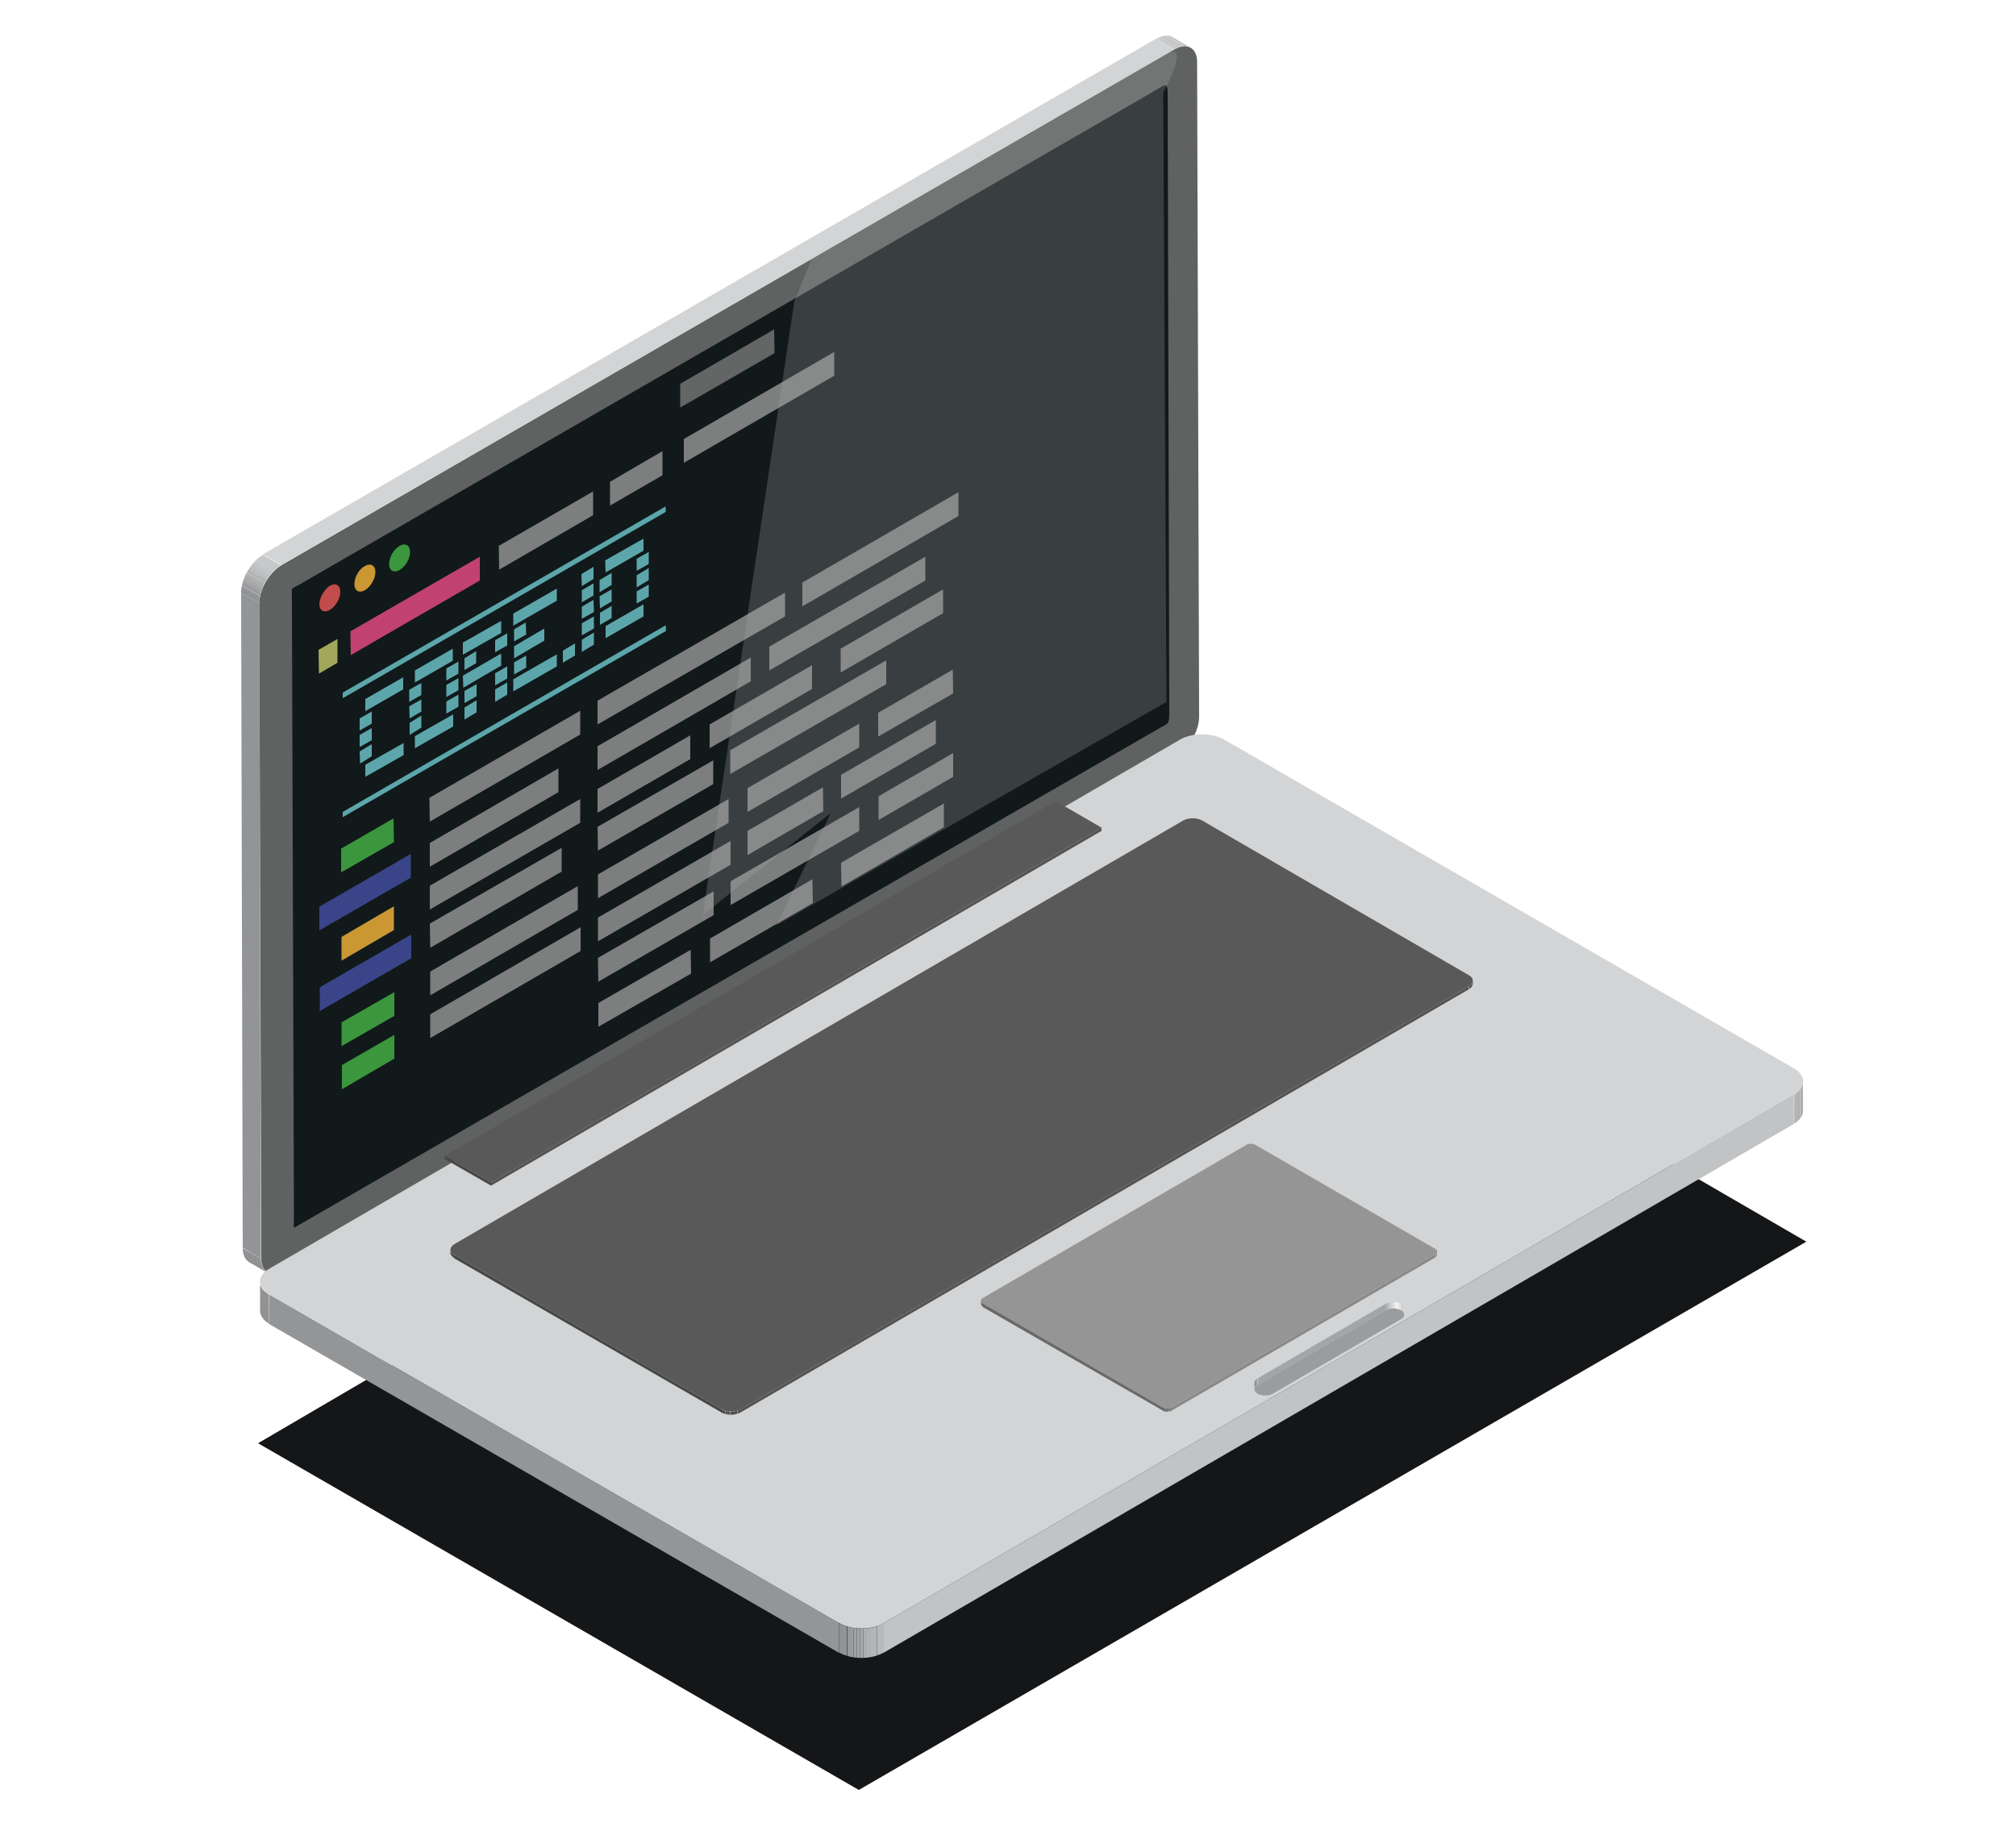 <svg xmlns="http://www.w3.org/2000/svg" xmlns:xlink="http://www.w3.org/1999/xlink"
     viewBox="-50 0 500 458.4" >

    <defs>
        <filter id="f1" x="0" y="0" width="200%" height="200%">
            <feGaussianBlur stdDeviation="7" />
        </filter>
    </defs>

    <g id="shadow" filter="url(#f1)">
        <path fill="#151618" d="m14,358l149,86l235,-136l-150,-87l-234,137z" />
    </g>

    <g>
        <g id="computer">
            <g id="screen">
                <g id="corner-top-right">
                    <defs>
                        <path id="SVGID_1_" d="M240.8,9.2l4.5,2.6c-1-0.6-2.4-0.5-3.9,0.4l-4.5-2.6 C238.4,8.7,239.8,8.6,240.8,9.2z"/>
                    </defs>
                    <clipPath id="SVGID_2_">
                        <use xlink:href="#SVGID_1_" overflow="visible"/>
                    </clipPath>
                    <g clip-path="url(#SVGID_2_)">
                        <path fill="#C7C8CA" d="M241.4,12.2l-4.5-2.6c0.3-0.1,0.5-0.3,0.8-0.4l4.5,2.6C241.9,11.9,241.7,12,241.4,12.2"/>
                        <path fill="#C3C4C6" d="M242.2,11.8l-4.5-2.6c0.2-0.1,0.4-0.2,0.6-0.2l4.5,2.6C242.6,11.6,242.4,11.7,242.2,11.8"/>
                        <path fill="#BFC0C2" d="M242.8,11.6l-4.5-2.6c0.2,0,0.3-0.1,0.5-0.1l4.5,2.6C243.1,11.5,243,11.5,242.8,11.6"/>
                        <path fill="#BBBCBE" d="M243.3,11.5l-4.5-2.6c0.1,0,0.3,0,0.4,0l4.5,2.6C243.6,11.4,243.4,11.4,243.3,11.5"/>
                        <path fill="#B7B9BA" d="M243.7,11.4l-4.5-2.6c0.1,0,0.2,0,0.4,0l4.5,2.6C243.9,11.4,243.8,11.4,243.7,11.4"/>
                        <path fill="#B3B5B6" d="M244.1,11.4l-4.5-2.6c0.1,0,0.2,0,0.3,0l4.5,2.6C244.3,11.4,244.2,11.4,244.1,11.4"/>
                        <path fill="#AFB1B3" d="M244.4,11.5l-4.5-2.6c0.1,0,0.2,0,0.3,0.1l4.5,2.6C244.6,11.5,244.5,11.5,244.4,11.5"/>
                        <path fill="#ABADAF" d="M244.7,11.5l-4.5-2.6c0.1,0,0.2,0.1,0.3,0.1l4.5,2.6C244.9,11.6,244.8,11.6,244.7,11.5"/>
                        <path fill="#A7A9AB" d="M245,11.6L240.5,9c0.1,0,0.2,0.1,0.3,0.1l4.5,2.6C245.2,11.7,245.1,11.7,245,11.6"/>
                        <path fill="#A3A5A7" d="M245.3,11.8l-4.5-2.6c0,0,0,0,0,0L245.3,11.8C245.3,11.8,245.3,11.8,245.3,11.8"/>
                    </g>
                </g>
                <g id="corner-bottom-left">
                    <defs>
                        <path id="SVGID_3_" d="M16.3,315.7l-4.5-2.6c-1-0.6-1.6-1.8-1.6-3.5l4.5,2.6
                            C14.7,313.9,15.4,315.1,16.3,315.7z"/>
                    </defs>
                    <clipPath id="SVGID_4_">
                        <use xlink:href="#SVGID_3_" overflow="visible"/>
                    </clipPath>
                    <g clip-path="url(#SVGID_4_)">
                        <path fill="#909294" d="M16.3,315.7l-4.5-2.6c-1-0.6-1.6-1.8-1.6-3.5l4.5,2.6C14.7,313.9,15.4,315.1,16.3,315.7"/>
                    </g>
                </g>
                <polygon id="border-left" fill="#939497" points="14.7,312.2 10.2,309.5 9.8,147 14.3,149.6"/>
                <polygon id="border-top" fill="#D3D4D5" points="19.8,140.1 15.2,137.5 236.9,9.5 241.4,12.2"/>
                <path id="frame" fill="#606161" d="M241.4,12.2c3-1.7,5.5-0.3,5.5,3.1l0.5,162.5c0,3.5-2.5,7.7-5.5,9.5l-221.6,128c-3,1.7-5.5,0.3-5.5-3.1
                        l-0.5-162.5c0-3.5,2.5-7.7,5.5-9.5L241.4,12.2z"/>
                <g id="corner-top-left">
                    <defs>
                        <path id="SVGID_5_" d="M14.3,149.6L9.8,147c0-3.5,2.5-7.7,5.5-9.5l4.5,2.6
                            C16.7,141.9,14.3,146.2,14.3,149.6z"/>
                    </defs>
                    <clipPath id="SVGID_6_">
                        <use xlink:href="#SVGID_5_" overflow="visible"/>
                    </clipPath>
                    <g clip-path="url(#SVGID_6_)">
                        <path fill="#909294" d="M14.3,149.6L9.8,147c0-0.3,0-0.7,0.1-1.1l4.5,2.6C14.3,148.9,14.3,149.3,14.3,149.6"/>
                        <path fill="#949598" d="M14.3,148.6l-4.5-2.6c0-0.3,0.1-0.5,0.1-0.8l4.5,2.6C14.4,148.1,14.4,148.3,14.3,148.6"/>
                        <path fill="#98999C" d="M14.5,147.8l-4.5-2.6c0-0.2,0.1-0.4,0.2-0.6l4.5,2.6C14.6,147.4,14.5,147.6,14.5,147.8"/>
                        <path fill="#9B9D9F" d="M14.6,147.2l-4.5-2.6c0.1-0.2,0.1-0.4,0.2-0.6l4.5,2.6C14.7,146.8,14.7,147,14.6,147.2"/>
                        <path fill="#9FA1A3" d="M14.8,146.6l-4.5-2.6c0.1-0.2,0.1-0.3,0.2-0.5l4.5,2.6C14.9,146.3,14.9,146.4,14.8,146.6"/>
                        <path fill="#A3A5A7" d="M15,146.1l-4.5-2.6c0.1-0.2,0.1-0.3,0.2-0.5l4.5,2.6C15.1,145.8,15.1,145.9,15,146.1"/>
                        <path fill="#A7A9AB" d="M15.2,145.6l-4.5-2.6c0.1-0.2,0.1-0.3,0.2-0.5l4.5,2.6C15.3,145.3,15.3,145.4,15.2,145.6"/>
                        <path fill="#ABADAF" d="M15.4,145.1l-4.5-2.6c0.1-0.2,0.2-0.3,0.2-0.5l4.5,2.6C15.6,144.8,15.5,145,15.4,145.1"/>
                        <path fill="#AFB1B3" d="M15.7,144.6l-4.5-2.6c0.1-0.2,0.2-0.3,0.3-0.5l4.5,2.6C15.8,144.3,15.7,144.5,15.7,144.6"/>
                        <path fill="#B3B5B6" d="M15.9,144.2l-4.5-2.6c0.1-0.2,0.2-0.3,0.3-0.5l4.5,2.6C16.1,143.9,16,144,15.9,144.2"/>
                        <path fill="#B7B9BA" d="M16.2,143.7l-4.5-2.6c0.1-0.2,0.2-0.3,0.3-0.5l4.5,2.6C16.4,143.4,16.3,143.6,16.2,143.7"/>
                        <path fill="#BBBCBE" d="M16.5,143.2l-4.5-2.6c0.1-0.2,0.2-0.3,0.4-0.5l4.5,2.6C16.8,142.9,16.6,143.1,16.5,143.2"/>
                        <path fill="#BFC0C2" d="M16.9,142.7l-4.5-2.6c0.1-0.2,0.3-0.4,0.4-0.5l4.5,2.6C17.2,142.4,17,142.5,16.9,142.7"/>
                        <path fill="#C3C4C6" d="M17.3,142.2l-4.5-2.6c0.2-0.2,0.4-0.4,0.6-0.6l4.5,2.6C17.7,141.8,17.5,142,17.3,142.2"/>
                        <path fill="#C7C8CA" d="M17.9,141.6l-4.5-2.6c0.6-0.6,1.2-1,1.8-1.4l4.5,2.6C19.1,140.5,18.5,141,17.9,141.6"/>
                    </g>
                </g>

                <polygon id="code-blue-bg" fill="#8ED4DC" points="238.5,22.8 239,174 23.3,298.5 22.9,147.3"/>
                <path class="screen" fill="#11191A" d="M239.6,23.2c0-2.3-0.4-2.3-1.7-1.6c-0.5,0.3-1.2,0.7-2,1.2l-211.3,122c-0.8,0.5-1.3,0.7-1.7,0.9 c-0.8,0.5-0.5,0.6-0.5,2.9L22.9,302c0,2.2-0.3,2.7,0.5,2.3c0.3-0.2,0.9-0.6,1.7-1l212-122.4c0.8-0.5,1.4-0.8,1.8-1 c1-0.6,1.1-1,1.1-3.2L239.6,23.2z"/>

                <g>
                    <g id="scrolling-code">
                        <polygon class="code line-1" fill="#7D7E7E" points="93.9,176.3 93.9,182.2 56.6,203.8 56.5,197.9"/>
                        <polygon class="code line-1" fill="#3B963D" points="47.6,203 47.7,208.9 34.6,216.4 34.6,210.5"/>
                        <polygon class="code line-1" fill="#7D7E7E" points="144.7,147 144.7,152.9 98.2,179.7 98.2,173.8"/>
                        <polygon class="code line-1" fill="#7D7E7E" points="187.7,122.1 187.7,128 149,150.4 149,144.5"/>

                        <polygon class="code line-2" fill="#3A4488" points="51.9,211.8 51.9,217.7 29.2,230.8 29.2,224.9"/>
                        <polygon class="code line-2" fill="#7D7E7E" points="179.5,138.1 179.5,144 140.8,166.3 140.8,160.4"/>
                        <polygon class="code line-2" fill="#7D7E7E" points="136.2,163.1 136.2,169 98.2,191 98.2,185.1"/>
                        <polygon class="code line-2" fill="#7D7E7E" points="88.5,190.6 88.5,196.5 56.6,215 56.6,209.1"/>

                        <polygon class="code line-3" fill="#CA9733" points="47.7,224.8 47.7,230.7 34.7,238.3 34.7,232.4"/>
                        <polygon class="code line-3" fill="#7D7E7E" points="151.4,165 151.4,170.9 126,185.6 126,179.7"/>
                        <polygon class="code line-3" fill="#7D7E7E" points="121.2,182.4 121.2,188.3 98.2,201.6 98.2,195.7"/>
                        <polygon class="code line-3" fill="#7D7E7E" points="183.9,146.2 183.9,152.1 158.5,166.8 158.5,160.9"/>
                        <polygon class="code line-3" fill="#7D7E7E" points="93.9,198.2 93.9,204.1 56.6,225.6 56.6,219.7"/>

                        <polygon class="code line-4" fill="#3A4488" points="52,231.8 52,237.7 29.3,250.8 29.3,244.9"/>
                        <polygon class="code line-4" fill="#7D7E7E" points="169.8,163.8 169.8,169.7 131.1,192 131.1,186.1"/>
                        <polygon class="code line-4" fill="#7D7E7E" points="126.9,188.6 126.9,194.5 98.3,211 98.2,205.1"/>
                        <polygon class="code line-4" fill="#7D7E7E" points="89.3,210.3 89.3,216.2 56.7,235.1 56.6,229.1"/>

                        <polygon class="code line-5" fill="#3B963D" points="47.8,246.1 47.8,252 34.7,259.5 34.7,253.6"/>
                        <polygon class="code line-5" fill="#7D7E7E" points="186.3,166.1 186.4,172 167.8,182.7 167.8,176.8"/>
                        <polygon class="code line-5" fill="#7D7E7E" points="163.1,179.5 163.1,185.4 135.4,201.4 135.4,195.5"/>
                        <polygon class="code line-5" fill="#7D7E7E" points="93.3,219.8 93.3,225.7 56.7,246.9 56.7,241"/>
                        <polygon class="code line-5" fill="#7D7E7E" points="130.7,198.2 130.7,204.1 98.3,222.8 98.3,216.9"/>

                        <polygon class="code line-6" fill="#3B963D" points="47.8,256.7 47.8,262.6 34.8,270.2 34.8,264.2"/>
                        <polygon class="code line-6" fill="#7D7E7E" points="182.1,178.6 182.1,184.5 158.6,198.1 158.6,192.2"/>
                        <polygon class="code line-6" fill="#7D7E7E" points="131.2,208.6 131.2,214.5 98.3,233.5 98.3,227.6"/>
                        <polygon class="code line-6" fill="#7D7E7E" points="154.1,195.3 154.2,201.2 135.4,212.1 135.4,206.1"/>
                        <polygon class="code line-6" fill="#7D7E7E" points="94,230 94,235.9 56.7,257.5 56.7,251.6"/>

                        <polygon class="code line-7" fill="#7D7E7E" points="163.1,200.2 163.1,206.1 131.2,224.5 131.2,218.6"/>
                        <polygon class="code line-7" fill="#7D7E7E" points="186.4,186.8 186.4,192.7 167.9,203.4 167.9,197.5"/>
                        <polygon class="code line-7" fill="#7D7E7E" points="127,221.1 127,227 98.4,243.5 98.3,237.6"/>

                        <polygon class="code line-8" fill="#7D7E7E" points="121.3,235.6 121.4,241.5 98.4,254.7 98.4,248.8"/>
                        <polygon class="code line-8" fill="#7D7E7E" points="184.1,199.3 184.1,205.2 158.7,219.9 158.6,214"/>
                        <polygon class="code line-8" fill="#7D7E7E" points="151.5,218.1 126.1,232.8 126.1,238.7 151.6,224"/>
                    </g>
                </g>
                <polygon class="code line-0" fill="#A2A75C" points="33.7,158.5 33.7,164.4 29.1,167.1 29,161.2"/>
                <polygon class="code line-0" fill="#7D7E7E" points="114.3,111.9 114.3,117.9 101.3,125.4 101.3,119.5"/>
                <polygon class="code line-0" fill="#7D7E7E" points="156.9,87.3 156.9,93.2 119.6,114.8 119.6,108.9"/>
                <polygon class="code line-0" fill="#7D7E7E" points="97.1,121.9 97.1,127.8 73.8,141.3 73.7,135.4"/>
                <polygon class="code line-0" fill="#C1426F" points="69,138.1 69,144 37,162.5 36.9,156.6"/>

                <polygon class="code core" fill="#5CA6AB" points="54.5,177.5 54.5,180.5 51.6,182.3 51.6,179.3"/>
                <polygon class="code core" fill="#5CA6AB" points="62.4,177.2 62.4,180.2 52.9,185.6 52.9,182.6"/>
                <polygon class="code core" fill="#5CA6AB" points="110.9,140.9 110.9,143.9 107.9,145.7 107.9,142.7"/>
                <polygon class="code core" fill="#5CA6AB" points="109.6,133.6 109.6,136.6 100.2,142 100.1,139"/>
                <polygon class="code core" fill="#5CA6AB" points="63.7,164.1 63.7,167.1 60.7,168.8 60.7,165.8"/>
                <polygon class="code core" fill="#5CA6AB" points="75.8,157.1 75.8,160.1 72.8,161.8 72.8,158.8"/>
                <polygon class="code core" fill="#5CA6AB" points="75.8,165.3 75.8,168.3 72.8,170 72.8,167"/>
                <polygon class="code core" fill="#5CA6AB" points="110.9,136.9 110.9,139.9 107.9,141.6 107.9,138.6"/>
                <polygon class="code core" fill="#5CA6AB" points="97.2,140.6 97.2,143.6 94.3,145.4 94.2,142.4"/>
                <polygon class="code core" fill="#5CA6AB" points="97.2,148.8 97.3,151.8 94.3,153.5 94.3,150.5"/>
                <polygon class="code core" fill="#5CA6AB" points="97.2,144.7 97.2,147.7 94.3,149.4 94.3,146.4"/>
                <polygon class="code core" fill="#5CA6AB" points="110.9,145 110.9,148 107.9,149.7 107.9,146.7"/>
                <polygon class="code core" fill="#5CA6AB" points="101.7,150.3 101.7,153.3 98.8,155 98.8,152"/>
                <polygon class="code core" fill="#5CA6AB" points="97.3,156.9 97.3,159.9 94.3,161.7 94.3,158.7"/>
                <polygon class="code core" fill="#5CA6AB" points="109.6,149.9 109.6,152.9 100.2,158.3 100.2,155.3"/>
                <polygon class="code core" fill="#5CA6AB" points="101.7,146.2 101.7,149.2 98.8,150.9 98.7,147.9"/>
                <polygon class="code core" fill="#5CA6AB" points="97.3,152.9 97.3,155.9 94.3,157.6 94.3,154.6"/>
                <polygon class="code core" fill="#5CA6AB" points="92.6,159.6 92.6,162.6 89.6,164.4 89.6,161.4"/>
                <polygon class="code core" fill="#5CA6AB" points="101.7,142.1 101.7,145.1 98.7,146.9 98.7,143.9"/>
                <polygon class="code core" fill="#5CA6AB" points="88.1,162.3 88.1,165.3 77.3,171.5 77.3,168.5"/>
                <polygon class="code core" fill="#5CA6AB" points="80.5,162.6 80.5,165.6 77.5,167.3 77.5,164.3"/>
                <polygon class="code core" fill="#5CA6AB" points="75.8,169.3 75.8,172.3 72.8,174.1 72.8,171"/>
                <polygon class="code core" fill="#5CA6AB" points="80.4,154.4 80.5,157.4 77.5,159.1 77.5,156.1"/>
                <polygon class="code core" fill="#5CA6AB" points="68.2,173.7 68.2,176.7 65.2,178.5 65.2,175.5"/>
                <polygon class="code core" fill="#5CA6AB" points="68.2,169.7 68.2,172.7 65.2,174.4 65.2,171.4"/>
                <polygon class="code core" fill="#5CA6AB" points="74.3,162.1 74.3,165.1 64.9,170.6 64.8,167.6"/>
                <polygon class="code core" fill="#5CA6AB" points="63.7,172.3 63.7,175.3 60.7,177 60.7,174"/>
                <polygon class="code core" fill="#5CA6AB" points="68.1,161.5 68.1,164.5 65.2,166.2 65.2,163.3"/>
                <polygon class="code core" fill="#5CA6AB" points="63.7,168.2 63.7,171.2 60.7,172.9 60.7,169.9"/>
                <polygon class="code core" fill="#5CA6AB" points="74.3,154 74.3,157 64.8,162.4 64.8,159.4"/>
                <polygon class="code core" fill="#5CA6AB" points="54.5,173.5 54.5,176.5 51.6,178.2 51.5,175.2"/>
                <polygon class="code core" fill="#5CA6AB" points="115.1,155.1 115.2,156.5 35,202.7 35,201.4"/>
                <polygon class="code core" fill="#5CA6AB" points="54.5,169.4 54.5,172.4 51.5,174.1 51.5,171.1"/>
                <polygon class="code core" fill="#5CA6AB" points="50.1,184.3 50.1,187.3 40.6,192.7 40.6,189.7"/>
                <polygon class="code core" fill="#5CA6AB" points="62.3,160.9 62.3,163.9 52.9,169.3 52.9,166.3"/>
                <polygon class="code core" fill="#5CA6AB" points="42.2,184.6 42.2,187.6 39.3,189.4 39.2,186.4"/>
                <polygon class="code core" fill="#5CA6AB" points="42.2,176.5 42.2,179.5 39.2,181.2 39.2,178.2"/>
                <polygon class="code core" fill="#5CA6AB" points="50,168 50,171 40.6,176.4 40.6,173.4"/>
                <polygon class="code core" fill="#5CA6AB" points="115.1,125.6 115.1,127 35,173.2 35,171.8"/>
                <polygon class="code core" fill="#5CA6AB" points="85,155.9 85,158.9 77.5,163.3 77.5,160.3"/>
                <polygon class="code core" fill="#5CA6AB" points="88.1,146 88.1,149 77.3,155.2 77.3,152.2"/>
                <polygon class="code core" fill="#5CA6AB" points="42.2,180.6 42.2,183.6 39.2,185.3 39.2,182.3"/>

                <path class="control red" fill="#C24C4B" d="M31.8,145.3c1.4-0.8,2.6-0.2,2.6,1.5c0,1.6-1.1,3.6-2.6,4.5c-1.4,0.8-2.6,0.2-2.6-1.5
                  C29.3,148.2,30.4,146.2,31.8,145.3z"/>
                <path class="control yellow" fill="#CA9733" d="M40.5,140.4c1.4-0.8,2.6-0.2,2.6,1.5c0,1.6-1.1,3.6-2.6,4.5c-1.4,0.8-2.6,0.2-2.6-1.5 C37.9,143.2,39,141.2,40.5,140.4z"/>
                <path class="control green" fill="#3B963D" d="M49.1,135.4c1.4-0.8,2.6-0.2,2.6,1.5s-1.1,3.6-2.6,4.5c-1.4,0.8-2.6,0.2-2.6-1.5S47.7,136.2,49.1,135.4z"/>
                <polygon class="control title" fill="#646565" points="142,81.7 142.1,87.6 118.7,101.1 118.7,95.2"/>

                <path id="reflex" opacity="0.27" fill="#A9A8A8" d="M237,14.7l-85.7,49.5L147,74.8l-22.7,152.2l31.7-25.3l-13.4,27.8l96.7-55.4l-0.8-151.2 C238.5,22.9,247,7.6,237,14.7z"/>
            </g>
            <g id="bottom">
                <g>
                    <defs>
                        <path id="SVGID_7_" d="M397.2,268.3l0,7.3c0,1.2-0.8,2.3-2.3,3.2l0-7.3 C396.4,270.6,397.2,269.4,397.2,268.3z"/>
                    </defs>
                    <clipPath id="SVGID_8_">
                        <use xlink:href="#SVGID_7_" overflow="visible"/>
                    </clipPath>
                    <g clip-path="url(#SVGID_8_)">
                        <path fill="#9B9D9F" d="M397.2,268.3l0,7.3c0,0,0,0,0,0.1L397.2,268.3C397.2,268.3,397.2,268.3,397.2,268.3"/>
                        <path fill="#9FA1A3" d="M397.2,268.3l0,7.3c0,0.2,0,0.3-0.1,0.5l0-7.3C397.2,268.6,397.2,268.5,397.2,268.3"/>
                        <path fill="#A3A5A7" d="M397.1,268.8l0,7.3c0,0.1-0.1,0.3-0.1,0.4l0-7.3C397.1,269.1,397.1,268.9,397.1,268.8"/>
                        <path fill="#A7A9AB" d="M397,269.2l0,7.3c-0.1,0.2-0.1,0.3-0.2,0.4l0-7.3C396.9,269.5,396.9,269.4,397,269.2"/>
                        <path fill="#ABADAF" d="M396.8,269.7l0,7.3c-0.1,0.2-0.2,0.3-0.3,0.5l0-7.3C396.6,270,396.7,269.8,396.8,269.7"/>
                        <path fill="#AFB1B3" d="M396.5,270.1l0,7.3c-0.1,0.2-0.3,0.4-0.5,0.5l0-7.3C396.2,270.5,396.3,270.3,396.5,270.1"/>
                        <path fill="#B3B5B6" d="M396,270.7l0,7.3c-0.3,0.3-0.6,0.5-1,0.7l0-7.3C395.4,271.2,395.7,270.9,396,270.7"/>
                        <path fill="#B7B9BA" d="M395,271.4l0,7.3c0,0-0.1,0-0.1,0.1L395,271.4C394.9,271.4,395,271.4,395,271.4"/>
                    </g>
                </g>
                <g>
                    <defs>
                        <path id="SVGID_9_" d="M14.4,325.2l0-7.3c0,1.2,0.8,2.3,2.3,3.2l0,7.3 C15.2,327.5,14.4,326.3,14.4,325.2z"/>
                    </defs>
                    <clipPath id="SVGID_10_">
                        <use xlink:href="#SVGID_9_" overflow="visible"/>
                    </clipPath>
                    <g clip-path="url(#SVGID_10_)">
                        <path fill="#909294" d="M16.8,321.1l0,7.3c-1.5-0.9-2.3-2.1-2.3-3.2l0-7.3C14.5,319,15.2,320.2,16.8,321.1"/>
                    </g>
                </g>
                <polygon fill="#C1C3C4" points="394.9,271.4 394.9,278.8 169.1,410 169.2,402.6"/>
                <polygon fill="#939597" points="158.1,402.6 158.1,410 16.7,328.4 16.8,321.1                 "/>
                <path fill="#D3D4D5" d="M394.9,265c3.1,1.8,3.1,4.7,0,6.4L169.2,402.6c-3,1.8-8,1.8-11.1,0L16.8,321.1c-3.1-1.8-3.1-4.7,0-6.4 l225.8-131.2c3-1.8,8-1.8,11.1,0L394.9,265z"/>

                <g>
                    <defs>
                        <path id="SVGID_11_" d="M169.2,402.6l0,7.3c-3,1.8-8,1.8-11.1,0l0-7.3 C161.1,404.4,166.1,404.4,169.2,402.6z"/>
                    </defs>
                    <clipPath id="SVGID_12_">
                        <use xlink:href="#SVGID_11_" overflow="visible"/>
                    </clipPath>
                    <g clip-path="url(#SVGID_12_)">
                        <path fill="#B7B9BA" d="M169.2,402.6l0,7.3c-0.5,0.3-1.1,0.6-1.7,0.7l0-7.3C168.1,403.2,168.6,402.9,169.2,402.6"/>
                        <path fill="#B3B5B6" d="M167.5,403.4l0,7.3c-0.5,0.2-1,0.3-1.5,0.4l0-7.3C166.5,403.7,167,403.5,167.5,403.4"/>
                        <path fill="#AFB1B3" d="M166,403.8l0,7.3c-0.3,0.1-0.7,0.1-1,0.1l0-7.3C165.3,403.9,165.6,403.8,166,403.8"/>
                        <path fill="#ABADAF" d="M165,403.9l0,7.3c-0.3,0-0.6,0-0.9,0.1l0-7.3C164.4,403.9,164.7,403.9,165,403.9"/>
                        <path fill="#A7A9AB" d="M164.1,404l0,7.3c-0.3,0-0.5,0-0.8,0l0-7.3C163.5,404,163.8,404,164.1,404"/>
                        <path fill="#A3A5A7" d="M163.3,404l0,7.3c-0.3,0-0.5,0-0.8,0l0-7.3C162.8,403.9,163,404,163.3,404"/>
                        <path fill="#9FA1A3" d="M162.5,403.9l0,7.3c-0.3,0-0.5,0-0.8-0.1l0-7.3C162,403.9,162.2,403.9,162.5,403.9"/>
                        <path fill="#9B9D9F" d="M161.7,403.8l0,7.3c-0.3,0-0.5-0.1-0.8-0.1l0-7.3C161.2,403.8,161.5,403.8,161.7,403.8"/>
                        <path fill="#98999C" d="M161,403.7l0,7.3c-0.3-0.1-0.6-0.1-0.8-0.2l0-7.3C160.4,403.6,160.7,403.6,161,403.7"/>
                        <path fill="#949598" d="M160.1,403.5l0,7.3c-0.3-0.1-0.6-0.2-0.9-0.3l0-7.3C159.5,403.3,159.8,403.4,160.1,403.5"/>
                        <path fill="#909294" d="M159.2,403.2l0,7.3c-0.4-0.2-0.8-0.3-1.1-0.5l0-7.3C158.4,402.8,158.8,403,159.2,403.2"/>
                    </g>
                </g>
                <polygon fill="#595959" points="223.2,205.3 71.8,293.3 60.3,286.7 211.8,198.7"/>
                <polygon fill="#545454" points="223.2,205.3 223.2,206.1 71.8,294.1 71.8,293.3"/>
                <polygon fill="#464848" points="71.8,293.3 71.8,294.1 60.3,287.5 60.3,286.7"/>
                <g>
                    <defs>
                        <path id="SVGID_13_" d="M306.5,310.4l0,0.8c0,0.2-0.2,0.5-0.5,0.6l0-0.8 C306.3,310.9,306.5,310.7,306.5,310.4z"/>
                    </defs>
                    <clipPath id="SVGID_14_">
                        <use xlink:href="#SVGID_13_" overflow="visible"/>
                    </clipPath>
                    <g clip-path="url(#SVGID_14_)">
                        <polyline fill="#6E6F6F" points="306.5,310.4 306.5,311.3 306.5,311.3 306.5,310.4 306.5,310.4"/>
                        <path fill="#707172" d="M306.5,310.4l0,0.8c0,0,0,0.1,0,0.1L306.5,310.4C306.5,310.5,306.5,310.5,306.5,310.4"/>
                        <path fill="#737475" d="M306.5,310.5l0,0.8c0,0,0,0.1,0,0.1L306.5,310.5C306.5,310.6,306.5,310.6,306.5,310.5"/>
                        <path fill="#767777" d="M306.5,310.6l0,0.8c0,0,0,0.1,0,0.1L306.5,310.6C306.4,310.7,306.4,310.7,306.5,310.6"/>
                        <path fill="#797A7A" d="M306.4,310.7l0,0.8c0,0,0,0.1-0.1,0.1L306.4,310.7C306.4,310.8,306.4,310.8,306.4,310.7"/>
                        <path fill="#7C7D7D" d="M306.3,310.8l0,0.8c0,0-0.1,0.1-0.1,0.1l0-0.8C306.3,310.9,306.3,310.9,306.3,310.8"/>
                        <path fill="#7F7F80" d="M306.3,310.9l0,0.8c-0.1,0.1-0.1,0.1-0.2,0.1l0-0.8C306.1,311,306.2,311,306.3,310.9"/>
                        <path fill="#828283" d="M306,311.1l0,0.8c0,0,0,0,0,0L306,311.1C306,311.1,306,311.1,306,311.1"/>
                    </g>
                </g>
                <g>
                    <defs>
                        <path id="SVGID_15_" d="M193.3,323.5l0-0.8c0,0.2,0.2,0.5,0.5,0.7l0,0.8 C193.4,324,193.3,323.7,193.3,323.5z"/>
                    </defs>
                    <clipPath id="SVGID_16_">
                        <use xlink:href="#SVGID_15_" overflow="visible"/>
                    </clipPath>
                    <g clip-path="url(#SVGID_16_)">
                        <path fill="#656667" d="M193.8,323.3l0,0.8c-0.3-0.2-0.5-0.4-0.5-0.7l0-0.8C193.3,322.9,193.4,323.2,193.8,323.3"/>
                    </g>
                </g>
                <polygon fill="#898989" points="306,311.1 306,311.9 240.6,349.9 240.6,349.1"/>
                <polygon fill="#686969" points="238.4,349.1 238.4,349.9 193.7,324.2 193.8,323.3"/>
                <path fill="#959595" d="M306,309.8c0.6,0.4,0.6,0.9,0,1.3l-65.4,38c-0.6,0.4-1.6,0.4-2.3,0l-44.6-25.8c-0.6-0.4-0.6-0.9,0-1.3 l65.4-38c0.6-0.4,1.6-0.4,2.3,0L306,309.8z"/>
                <g>
                    <defs>
                        <path id="SVGID_17_" d="M240.6,349.1l0,0.8c-0.6,0.4-1.6,0.4-2.3,0l0-0.8 C239,349.5,240,349.5,240.6,349.1z"/>
                    </defs>
                    <clipPath id="SVGID_18_">
                        <use xlink:href="#SVGID_17_" overflow="visible"/>
                    </clipPath>
                    <g clip-path="url(#SVGID_18_)">
                        <path fill="#828283" d="M240.6,349.1l0,0.8c-0.1,0.1-0.2,0.1-0.4,0.2l0-0.8C240.4,349.2,240.5,349.2,240.6,349.1"/>
                        <path fill="#7F7F80" d="M240.3,349.2l0,0.8c-0.1,0-0.2,0.1-0.3,0.1l0-0.8C240.1,349.3,240.2,349.3,240.3,349.2"/>
                        <path fill="#7C7D7D" d="M240,349.3l0,0.8c-0.1,0-0.1,0-0.2,0l0-0.8C239.8,349.3,239.9,349.3,240,349.3"/>
                        <path fill="#797A7A" d="M239.8,349.3l0,0.8c-0.1,0-0.1,0-0.2,0l0-0.8C239.6,349.4,239.7,349.4,239.8,349.3"/>
                        <path fill="#767777" d="M239.6,349.4l0,0.8c-0.1,0-0.1,0-0.2,0l0-0.8C239.5,349.4,239.5,349.4,239.6,349.4"/>
                        <path fill="#737475" d="M239.4,349.4l0,0.8c-0.1,0-0.1,0-0.2,0l0-0.8C239.3,349.4,239.4,349.4,239.4,349.4"/>
                        <path fill="#707172" d="M239.3,349.4l0,0.8c-0.1,0-0.1,0-0.2,0l0-0.8C239.2,349.3,239.2,349.3,239.3,349.4"/>
                        <path fill="#6E6F6F" d="M239.1,349.3l0,0.8c-0.1,0-0.1,0-0.2,0l0-0.8C239,349.3,239.1,349.3,239.1,349.3"/>
                        <path fill="#6B6C6C" d="M239,349.3l0,0.8c-0.1,0-0.1,0-0.2,0l0-0.8C238.8,349.3,238.9,349.3,239,349.3"/>
                        <path fill="#68696A" d="M238.8,349.3l0,0.8c-0.1,0-0.1,0-0.2-0.1l0-0.8C238.7,349.2,238.7,349.2,238.8,349.3"/>
                        <path fill="#656667" d="M238.6,349.2l0,0.8c-0.1,0-0.2-0.1-0.2-0.1l0-0.8C238.4,349.1,238.5,349.2,238.6,349.2"/>
                    </g>
                </g>
                <g>
                    <defs>
                        <path id="SVGID_19_" d="M261.1,344.6l0-1.6c0-0.4,0.3-0.8,0.8-1.1l0,1.6 C261.4,343.8,261.1,344.2,261.1,344.6z"/>
                    </defs>
                    <clipPath id="SVGID_20_">
                        <use xlink:href="#SVGID_19_" overflow="visible"/>
                    </clipPath>
                    <g clip-path="url(#SVGID_20_)">
                        <path fill="#909294" d="M261.1,344.6l0-1.6c0-0.3,0.2-0.6,0.5-0.9l0,1.6C261.3,344,261.1,344.3,261.1,344.6"/>
                        <path fill="#949598" d="M261.6,343.7l0-1.6c0,0,0.1-0.1,0.1-0.1l0,1.6C261.7,343.6,261.6,343.7,261.6,343.7"/>
                        <path fill="#98999C" d="M261.7,343.6l0-1.6c0,0,0.1-0.1,0.1-0.1l0,1.6C261.8,343.5,261.8,343.6,261.7,343.6"/>
                        <polyline fill="#9B9D9F" points="261.9,343.5 261.9,341.9 261.9,341.9 261.9,343.5 261.9,343.5"/>
                    </g>
                </g>
                <polygon fill="#A4A5A7" points="261.9,343.5 261.9,341.9 293.7,323.4 293.7,325"/>
                <g>
                    <defs>
                        <path id="SVGID_21_" d="M298.3,324.5l0,1.6c0-0.4-0.3-0.8-0.8-1.1l0-1.6 C298,323.7,298.3,324.1,298.3,324.5z"/>
                    </defs>
                    <clipPath id="SVGID_22_">
                        <use xlink:href="#SVGID_21_"  overflow="visible"/>
                    </clipPath>
                    <g clip-path="url(#SVGID_22_)">
                        <path fill="#DFDFE0" d="M297.5,325l0-1.6c0,0,0.1,0,0.1,0L297.5,325C297.5,325,297.5,325,297.5,325"/>
                        <path fill="#DBDBDC" d="M297.5,325.1l0-1.6c0,0,0.1,0,0.1,0.1L297.5,325.1C297.6,325.1,297.6,325.1,297.5,325.1"/>
                        <path fill="#D7D8D9" d="M297.6,325.1l0-1.6c0,0,0.1,0,0.1,0.1L297.6,325.1C297.7,325.2,297.7,325.1,297.6,325.1"/>
                        <path fill="#D3D4D5" d="M297.7,325.2l0-1.6c0,0,0,0,0.1,0.1L297.7,325.2C297.8,325.2,297.7,325.2,297.7,325.2"/>
                        <path fill="#CFD0D1" d="M297.8,325.2l0-1.6c0,0,0,0,0.1,0.1L297.8,325.2C297.8,325.3,297.8,325.3,297.8,325.2"/>
                        <path fill="#CBCCCD" d="M297.9,325.3l0-1.6c0,0,0,0,0.1,0.1L297.9,325.3C297.9,325.3,297.9,325.3,297.9,325.3"/>
                        <path fill="#C7C8CA" d="M297.9,325.4l0-1.6c0,0,0,0,0.1,0.1L297.9,325.4C298,325.4,297.9,325.4,297.9,325.4"/>
                        <path fill="#C3C4C6" d="M298,325.4l0-1.6c0,0,0,0,0,0.1L298,325.4C298,325.5,298,325.4,298,325.4"/>
                        <path fill="#BFC0C2" d="M298,325.5l0-1.6c0,0,0,0,0,0.1L298,325.5C298,325.5,298,325.5,298,325.5"/>
                        <path fill="#BBBCBE" d="M298.1,325.5l0-1.6c0,0,0,0,0,0.1L298.1,325.5C298.1,325.6,298.1,325.6,298.1,325.5"/>
                        <path fill="#B7B9BA" d="M298.1,325.6l0-1.6c0,0,0,0,0,0.1L298.1,325.6C298.1,325.6,298.1,325.6,298.1,325.6"/>
                        <path fill="#B3B5B6" d="M298.1,325.7l0-1.6c0,0,0,0,0,0.1L298.1,325.7C298.2,325.7,298.1,325.7,298.1,325.7"/>
                        <path fill="#AFB1B3" d="M298.2,325.7l0-1.6c0,0,0,0,0,0.1L298.2,325.7C298.2,325.8,298.2,325.7,298.2,325.7"/>
                        <path fill="#ABADAF" d="M298.2,325.8l0-1.6c0,0,0,0,0,0.1L298.2,325.8C298.2,325.8,298.2,325.8,298.2,325.8"/>
                        <path fill="#A7A9AB" d="M298.2,325.9l0-1.6c0,0,0,0,0,0.1L298.2,325.9C298.2,325.9,298.2,325.9,298.2,325.9"/>
                        <path fill="#A3A5A7" d="M298.2,325.9l0-1.6c0,0,0,0.1,0,0.1L298.2,325.9C298.2,326,298.2,326,298.2,325.9"/>
                        <path fill="#9FA1A3" d="M298.2,326l0-1.6c0,0,0,0.1,0,0.1L298.2,326C298.2,326.1,298.2,326,298.2,326"/>
                        <polyline fill="#9B9D9F" points="298.2,326.1 298.3,324.5 298.3,324.5 298.2,326.1 298.2,326.1"/>
                    </g>
                </g>
                <path fill="#9B9C9F" d="M297.5,325c1,0.6,1,1.6,0,2.2l-31.8,18.5c-1,0.6-2.7,0.6-3.8,0c-1-0.6-1-1.6,0-2.2l31.8-18.5 C294.7,324.4,296.4,324.4,297.5,325z"/>
                <g>
                    <defs>
                        <path id="SVGID_23_" d="M293.7,325l0-1.6c1-0.6,2.7-0.6,3.8,0l0,1.6 C296.4,324.4,294.7,324.4,293.7,325z"/>
                    </defs>
                    <clipPath id="SVGID_24_">
                        <use xlink:href="#SVGID_23_" overflow="visible"/>
                    </clipPath>
                    <g clip-path="url(#SVGID_24_)">
                        <path fill="#9B9D9F" d="M293.7,325l0-1.6c0,0,0.1,0,0.1-0.1l0,1.6C293.8,325,293.7,325,293.7,325"/>
                        <path fill="#9FA1A3" d="M293.8,325l0-1.6c0,0,0.1,0,0.1-0.1l0,1.6C293.9,324.9,293.8,324.9,293.8,325"/>
                        <path fill="#A3A5A7" d="M293.9,324.9l0-1.6c0,0,0.1,0,0.1,0l0,1.6C294,324.9,293.9,324.9,293.9,324.9"/>
                        <path fill="#A7A9AB" d="M294,324.9l0-1.6c0,0,0.1,0,0.1,0l0,1.6C294.1,324.8,294,324.8,294,324.9"/>
                        <path fill="#ABADAF" d="M294.1,324.8l0-1.6c0,0,0.1,0,0.1,0l0,1.6C294.2,324.8,294.2,324.8,294.1,324.8"/>
                        <path fill="#AFB1B3" d="M294.2,324.8l0-1.6c0,0,0.1,0,0.1,0l0,1.6C294.3,324.8,294.3,324.8,294.2,324.8"/>
                        <path fill="#B3B5B6" d="M294.3,324.7l0-1.6c0,0,0.1,0,0.1,0l0,1.6C294.4,324.7,294.4,324.7,294.3,324.7"/>
                        <path fill="#B7B9BA" d="M294.4,324.7l0-1.6c0,0,0.1,0,0.1,0l0,1.6C294.5,324.7,294.5,324.7,294.4,324.7"/>
                        <path fill="#BBBCBE" d="M294.5,324.7l0-1.6c0,0,0.1,0,0.1,0l0,1.6C294.6,324.7,294.6,324.7,294.5,324.7"/>
                        <path fill="#BFC0C2" d="M294.6,324.7l0-1.6c0,0,0.1,0,0.1,0l0,1.6C294.7,324.6,294.7,324.7,294.6,324.7"/>
                        <path fill="#C3C4C6" d="M294.7,324.6l0-1.6c0,0,0.1,0,0.1,0l0,1.6C294.8,324.6,294.8,324.6,294.7,324.6"/>
                        <path fill="#C7C8CA" d="M294.8,324.6l0-1.6c0,0,0.1,0,0.1,0l0,1.6C294.9,324.6,294.9,324.6,294.8,324.6"/>
                        <path fill="#CBCCCD" d="M295,324.6l0-1.6c0,0,0.1,0,0.1,0l0,1.6C295,324.6,295,324.6,295,324.6"/>
                        <path fill="#CFD0D1" d="M295.1,324.6l0-1.6c0,0,0.1,0,0.1,0l0,1.6C295.1,324.6,295.1,324.6,295.1,324.6"/>
                        <path fill="#D3D4D5" d="M295.2,324.6l0-1.6c0,0,0.1,0,0.1,0l0,1.6C295.2,324.6,295.2,324.6,295.2,324.6"/>
                        <path fill="#D7D8D9" d="M295.3,324.6l0-1.6c0,0,0.1,0,0.1,0l0,1.6C295.4,324.6,295.3,324.6,295.3,324.6"/>
                        <path fill="#DBDBDC" d="M295.4,324.6l0-1.6c0,0,0.1,0,0.1,0l0,1.6C295.5,324.6,295.4,324.6,295.4,324.6"/>
                        <path fill="#DFDFE0" d="M295.5,324.6l0-1.6c0,0,0.1,0,0.1,0l0,1.6C295.6,324.6,295.5,324.6,295.5,324.6"/>
                        <path fill="#E3E3E4" d="M295.6,324.6l0-1.6c0,0,0.1,0,0.1,0l0,1.6C295.7,324.6,295.7,324.6,295.6,324.6"/>
                        <path fill="#E7E7E7" d="M295.7,324.6l0-1.6c0,0,0.1,0,0.1,0l0,1.6C295.8,324.6,295.8,324.6,295.7,324.6"/>
                        <path fill="#EBEBEB" d="M295.9,324.6l0-1.6c0.1,0,0.1,0,0.2,0l0,1.6C296,324.6,295.9,324.6,295.9,324.6"/>
                        <path fill="#F2F2F2" d="M296,324.6l0-1.6c0.1,0,0.2,0,0.3,0l0,1.6C296.2,324.6,296.1,324.6,296,324.6"/>
                        <path fill="#F3F3F3" d="M296.3,324.6l0-1.6c0.1,0,0.2,0,0.3,0.1l0,1.6C296.5,324.7,296.4,324.6,296.3,324.6"/>
                        <path fill="#F2F2F2" d="M296.6,324.7l0-1.6c0.1,0,0.2,0.1,0.3,0.1l0,1.6C296.8,324.7,296.7,324.7,296.6,324.7"/>
                        <path fill="#EBEBEB" d="M296.9,324.8l0-1.6c0.1,0,0.1,0.1,0.2,0.1l0,1.6C297.1,324.8,297,324.8,296.9,324.8"/>
                        <path fill="#E7E7E7" d="M297.1,324.8l0-1.6c0.1,0,0.1,0,0.2,0.1l0,1.6C297.2,324.9,297.2,324.9,297.1,324.8"/>
                        <path fill="#E3E3E4" d="M297.3,324.9l0-1.6c0,0,0.1,0,0.1,0.1l0,1.6C297.4,325,297.3,324.9,297.3,324.9"/>
                        <path fill="#DFDFE0" d="M297.4,325l0-1.6c0,0,0,0,0,0L297.4,325C297.5,325,297.4,325,297.4,325"/>
                    </g>
                </g>
                <g>
                    <defs>
                        <path id="SVGID_25_" d="M315.3,243.2l0,0.8c0,0.5-0.3,1-0.9,1.3l0-0.8 C315,244.2,315.3,243.7,315.3,243.2z"/>
                    </defs>
                    <clipPath id="SVGID_26_">
                        <use xlink:href="#SVGID_25_" overflow="visible"/>
                    </clipPath>
                    <g clip-path="url(#SVGID_26_)">
                        <path fill="#494A4A" d="M315.3,243.2l0,0.8c0,0,0,0,0,0L315.3,243.2C315.3,243.2,315.3,243.2,315.3,243.2"/>
                        <path fill="#4A4B4B" d="M315.3,243.3l0,0.8c0,0.1,0,0.1,0,0.2l0-0.8C315.3,243.4,315.3,243.3,315.3,243.3"/>
                        <path fill="#4B4C4C" d="M315.3,243.4l0,0.8c0,0.1,0,0.1-0.1,0.2l0-0.8C315.2,243.6,315.2,243.5,315.3,243.4"/>
                        <path fill="#4C4D4D" d="M315.2,243.6l0,0.8c0,0.1-0.1,0.1-0.1,0.2l0-0.8C315.2,243.8,315.2,243.7,315.2,243.6"/>
                        <path fill="#4D4E4E" d="M315.1,243.8l0,0.8c0,0.1-0.1,0.1-0.1,0.2l0-0.8C315,243.9,315.1,243.9,315.1,243.8"/>
                        <path fill="#4E4F4F" d="M315,244l0,0.8c-0.1,0.1-0.1,0.1-0.2,0.2l0-0.8C314.9,244.2,314.9,244.1,315,244"/>
                        <path fill="#505050" d="M314.8,244.2l0,0.8c-0.1,0.1-0.3,0.2-0.4,0.3l0-0.8C314.5,244.4,314.7,244.3,314.8,244.2"/>
                        <path fill="#515152" d="M314.4,244.5l0,0.8c0,0,0,0,0,0L314.4,244.5C314.3,244.5,314.4,244.5,314.4,244.5"/>
                    </g>
                </g>
                <g>
                    <defs>
                        <path id="SVGID_27_" d="M61.7,310.8l0-0.8c0,0.5,0.3,1,1,1.3l0,0.8 C62,311.8,61.7,311.3,61.7,310.8z"/>
                    </defs>
                    <clipPath id="SVGID_28_">
                        <use xlink:href="#SVGID_27_" overflow="visible"/>
                    </clipPath>
                    <g clip-path="url(#SVGID_28_)">
                        <path fill="#464747" d="M62.7,311.3l0,0.8c-0.6-0.4-1-0.9-1-1.3l0-0.8C61.7,310.5,62,311,62.7,311.3"/>
                    </g>
                </g>
                <polygon fill="#545454" points="314.3,244.6 314.3,245.4 133.6,350.4 133.6,349.6"/>
                <polygon fill="#464848" points="129,349.6 129,350.4 62.6,312.1 62.7,311.3"/>
                <path fill="#595959" d="M314.3,241.9c1.3,0.7,1.3,1.9,0,2.7L133.6,349.6c-1.3,0.7-3.3,0.7-4.6,0l-66.3-38.3 c-1.3-0.7-1.3-1.9,0-2.7l180.8-105.1c1.3-0.7,3.3-0.7,4.6,0L314.3,241.9z"/>
                <g>
                    <defs>
                        <path id="SVGID_29_" d="M133.6,349.6l0,0.8c-1.3,0.7-3.3,0.7-4.6,0l0-0.8 C130.2,350.3,132.3,350.3,133.6,349.6z"/>
                    </defs>
                    <clipPath id="SVGID_30_">
                        <use xlink:href="#SVGID_29_" overflow="visible"/>
                    </clipPath>
                    <g clip-path="url(#SVGID_30_)">
                        <path fill="#515152" d="M133.6,349.6l0,0.8c-0.2,0.1-0.5,0.2-0.7,0.3l0-0.8C133.1,349.8,133.3,349.7,133.6,349.6"/>
                        <path fill="#505050" d="M132.8,349.9l0,0.8c-0.2,0.1-0.4,0.1-0.6,0.2l0-0.8C132.4,350,132.7,350,132.8,349.9"/>
                        <path fill="#4E4F4F" d="M132.2,350.1l0,0.8c-0.1,0-0.3,0-0.4,0.1l0-0.8C132,350.1,132.1,350.1,132.2,350.1"/>
                        <path fill="#4D4E4E" d="M131.8,350.1l0,0.8c-0.1,0-0.2,0-0.4,0l0-0.8C131.6,350.2,131.7,350.1,131.8,350.1"/>
                        <path fill="#4C4D4D" d="M131.5,350.2l0,0.8c-0.1,0-0.2,0-0.3,0l0-0.8C131.2,350.2,131.3,350.2,131.5,350.2"/>
                        <path fill="#4B4C4C" d="M131.1,350.2l0,0.8c-0.1,0-0.2,0-0.3,0l0-0.8C130.9,350.2,131,350.2,131.1,350.2"/>
                        <path fill="#4A4B4B" d="M130.8,350.1l0,0.8c-0.1,0-0.2,0-0.3,0l0-0.8C130.6,350.1,130.7,350.1,130.8,350.1"/>
                        <path fill="#494A4A" d="M130.5,350.1l0,0.8c-0.1,0-0.2,0-0.3-0.1l0-0.8C130.3,350.1,130.4,350.1,130.5,350.1"/>
                        <path fill="#484949" d="M130.2,350.1l0,0.8c-0.1,0-0.2-0.1-0.3-0.1l0-0.8C129.9,350,130,350,130.2,350.1"/>
                        <path fill="#474848" d="M129.8,350l0,0.8c-0.1,0-0.3-0.1-0.4-0.1l0-0.8C129.6,349.9,129.7,349.9,129.8,350"/>
                        <path fill="#464747" d="M129.4,349.8l0,0.8c-0.2-0.1-0.3-0.1-0.5-0.2l0-0.8C129.1,349.7,129.3,349.8,129.4,349.8"/>
                    </g>
                </g>
            </g>
        </g>
    </g>
</svg>
